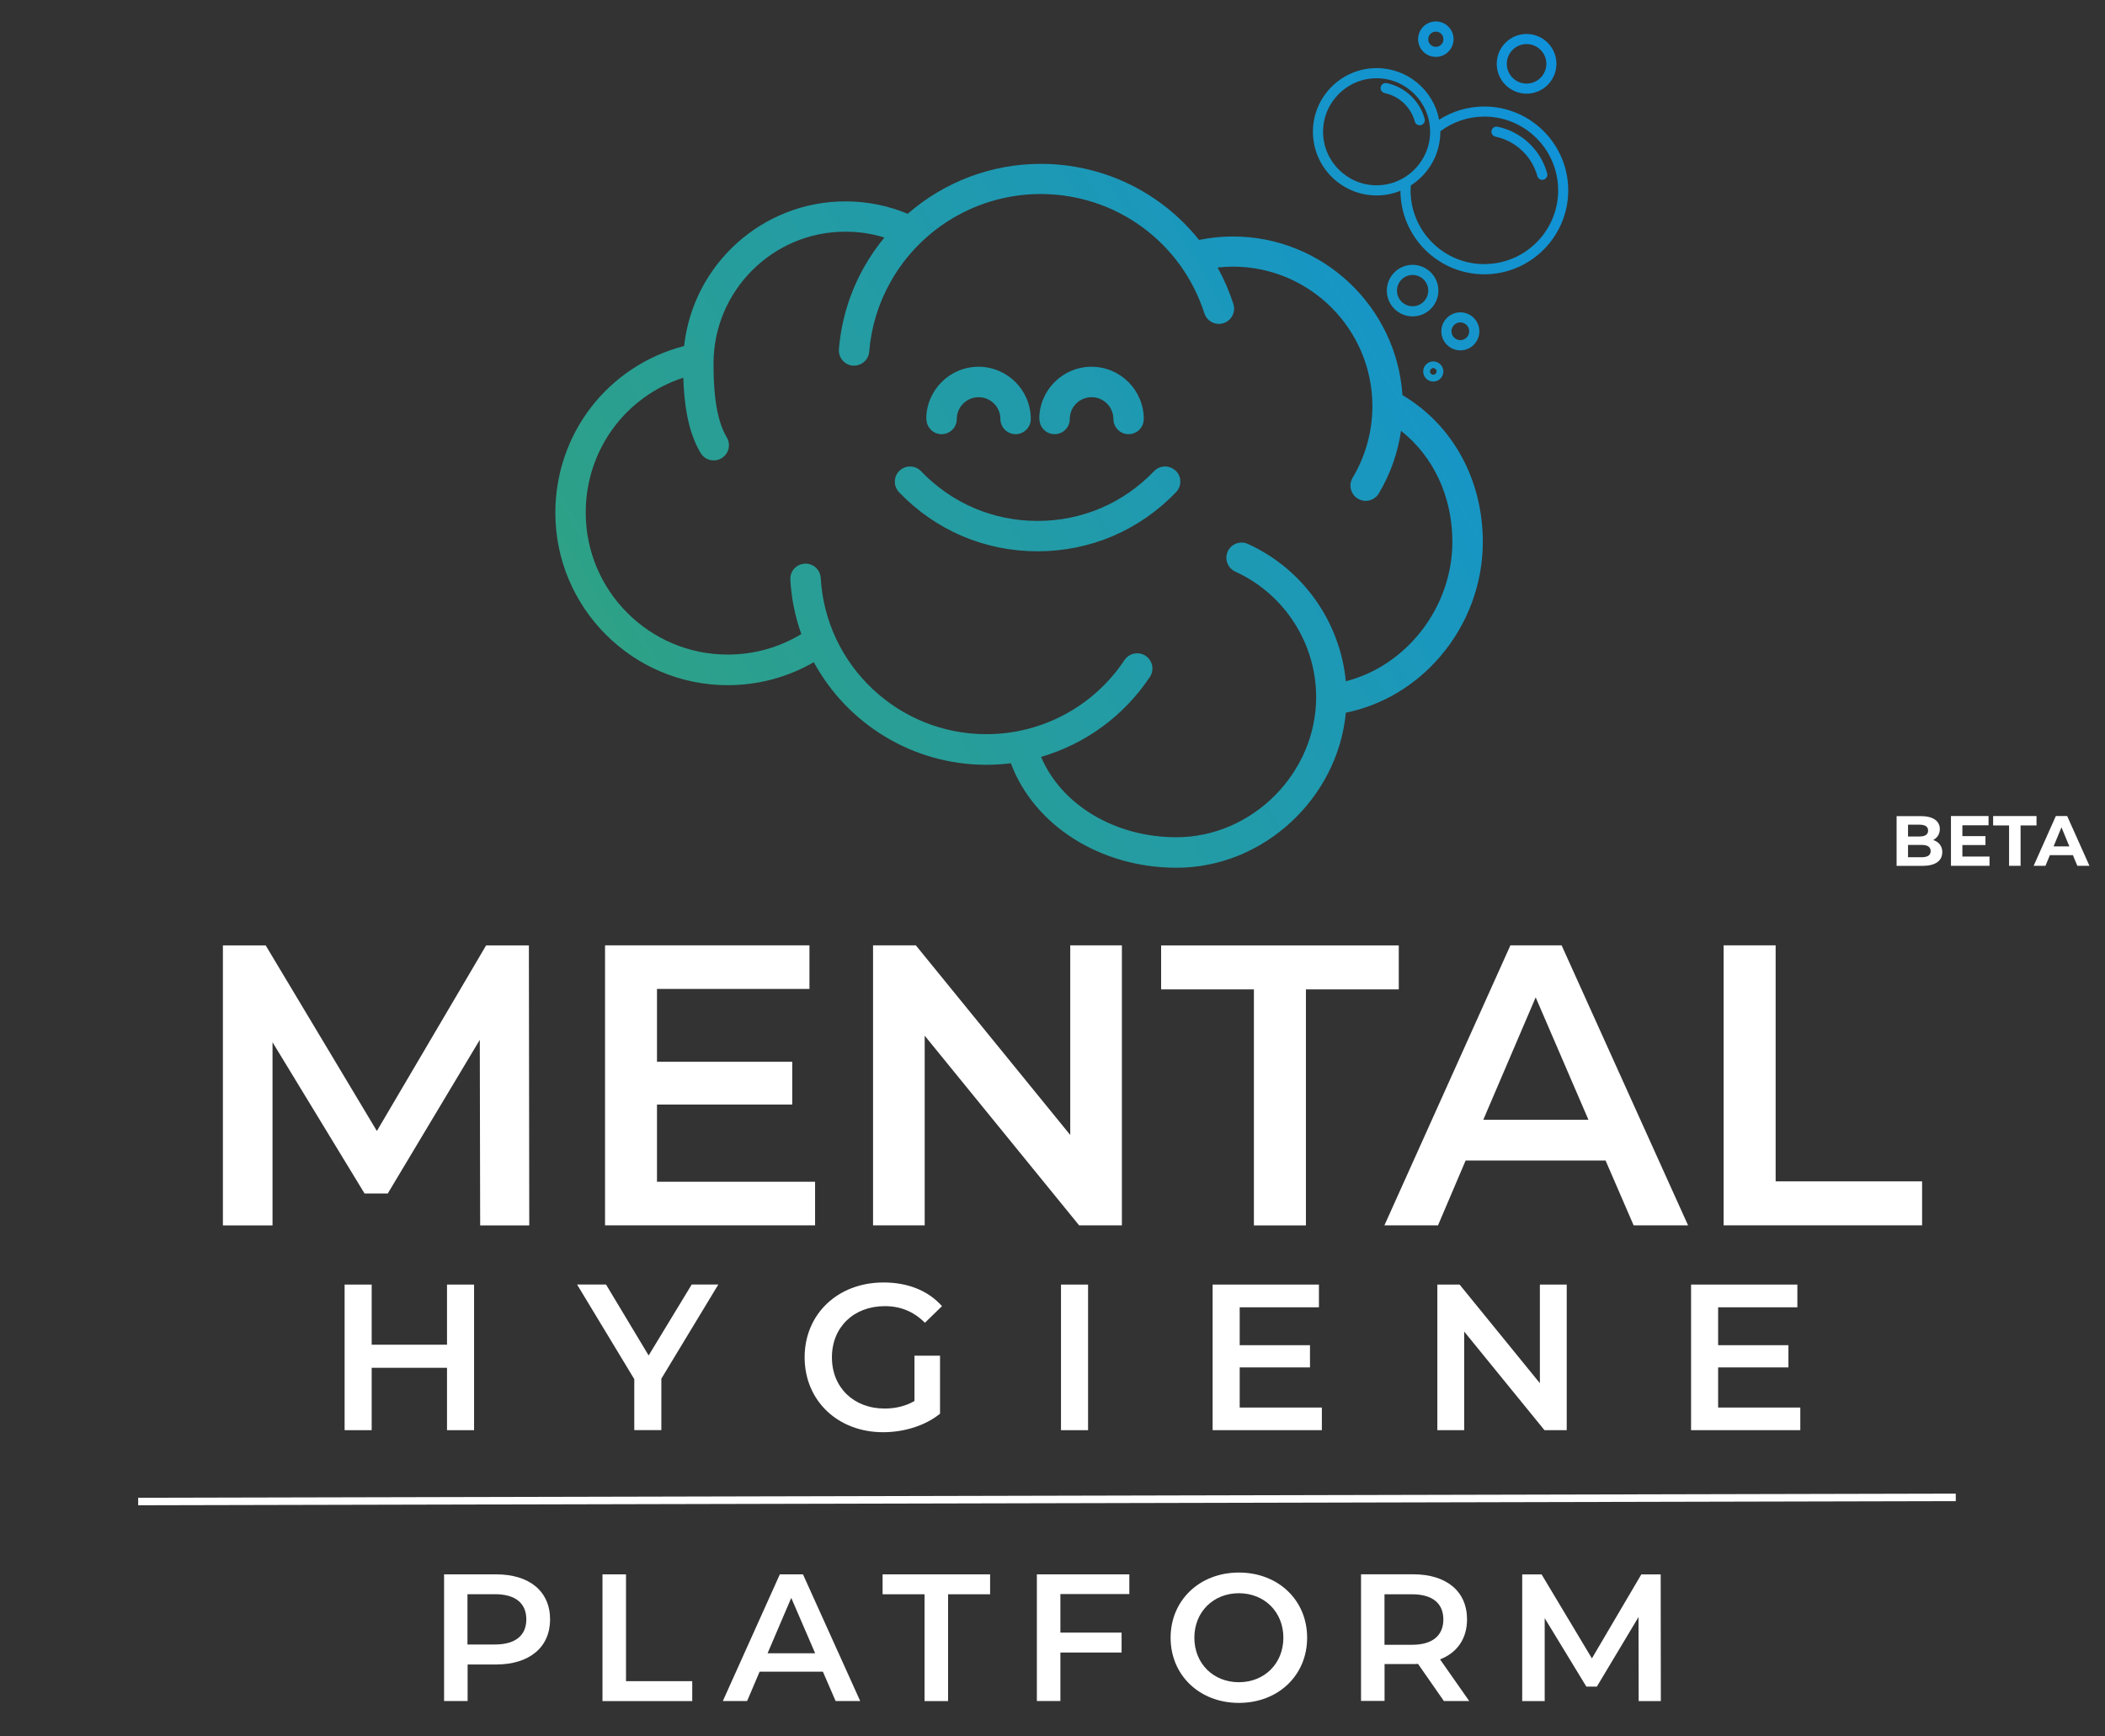 <?xml version="1.0" encoding="UTF-8"?>
<svg id="uuid-fc75a2f4-52a0-4f76-9307-61342097e22e" data-name="Laag 2" xmlns="http://www.w3.org/2000/svg" xmlns:xlink="http://www.w3.org/1999/xlink" viewBox="0 0 280 231">
  <rect x="0" y="0" width="280" height="231" fill="#333333" stroke="none"/>
  <defs>
    <linearGradient id="uuid-7a71988d-c036-4f7d-8a8e-d623f2d1bead" data-name="Nieuwe verloopstaal 6" x1="87.63" y1="98.19" x2="216.49" y2="23.79" gradientUnits="userSpaceOnUse">
      <stop offset="0" stop-color="#2ea186"/>
      <stop offset="1" stop-color="#0f92db"/>
    </linearGradient>
  </defs>
  <g>
    <g>
      <path d="M63.87,163.02l-.05-24.69-12.24,20.44h-3.09l-12.24-20.12v24.37h-6.6v-37.25h5.69l14.79,24.69,14.53-24.69h5.69l.05,37.25h-6.55Z" style="fill: #fff;"/>
      <path d="M108.42,157.21v5.8h-27.94v-37.25h27.19v5.8h-20.28v9.69h17.99v5.69h-17.99v10.27h21.02Z" style="fill: #fff;"/>
      <path d="M149.23,125.76v37.25h-5.69l-20.54-25.23v25.23h-6.87v-37.25h5.69l20.54,25.23v-25.23h6.87Z" style="fill: #fff;"/>
      <path d="M166.8,131.62h-12.35v-5.85h31.61v5.85h-12.35v31.4h-6.92v-31.4Z" style="fill: #fff;"/>
      <path d="M213.58,154.39h-18.63l-3.67,8.62h-7.13l16.76-37.25h6.81l16.82,37.25h-7.24l-3.73-8.62ZM211.29,148.97l-7.02-16.29-6.97,16.29h14Z" style="fill: #fff;"/>
      <path d="M229.27,125.76h6.92v31.4h19.48v5.85h-26.4v-37.25Z" style="fill: #fff;"/>
    </g>
    <g>
      <path d="M63.06,170.89v19.37h-3.6v-8.3h-10.02v8.3h-3.6v-19.37h3.6v8h10.02v-8h3.6Z" style="fill: #fff;"/>
      <path d="M87.97,183.42v6.83h-3.6v-6.78l-7.61-12.59h3.85l5.67,9.44,5.73-9.44h3.54l-7.58,12.53Z" style="fill: #fff;"/>
      <path d="M121.64,180.35h3.4v7.72c-2.02,1.63-4.84,2.46-7.58,2.46-6,0-10.43-4.18-10.43-9.96s4.43-9.96,10.49-9.96c3.24,0,5.95,1.08,7.78,3.15l-2.27,2.21c-1.52-1.52-3.27-2.21-5.34-2.21-4.12,0-7.03,2.79-7.03,6.81s2.91,6.81,7,6.81c1.38,0,2.74-.28,3.98-1v-6.03Z" style="fill: #fff;"/>
      <path d="M141.13,170.89h3.6v19.37h-3.6v-19.37Z" style="fill: #fff;"/>
      <path d="M175.83,187.24v3.02h-14.53v-19.37h14.14v3.02h-10.54v5.04h9.35v2.96h-9.35v5.34h10.93Z" style="fill: #fff;"/>
      <path d="M208.4,170.89v19.37h-2.96l-10.68-13.12v13.12h-3.57v-19.37h2.96l10.68,13.12v-13.12h3.57Z" style="fill: #fff;"/>
      <path d="M239.47,187.24v3.02h-14.53v-19.37h14.14v3.02h-10.54v5.04h9.35v2.96h-9.35v5.34h10.93Z" style="fill: #fff;"/>
    </g>
  </g>
  <path d="M186.56,52.57s0,0-.01,0c-.78-11.77-10.59-21.11-22.56-21.11-1.52,0-3.03.16-4.5.46-5-6.28-12.66-10.12-21.06-10.12-6.6,0-12.86,2.43-17.69,6.64-2.63-1.09-5.41-1.65-8.28-1.65-11.11,0-20.28,8.44-21.46,19.24-10.12,2.63-17.13,11.65-17.13,22.19,0,12.65,10.29,22.93,22.93,22.93,4.05,0,7.98-1.05,11.45-3.06,4.44,8.16,13.09,13.65,22.95,13.65,1.1,0,2.19-.07,3.26-.2,3.09,8.26,11.9,13.9,22.04,13.9,11.57,0,21.45-9.25,22.52-20.63,4.83-.98,9.26-3.61,12.59-7.52,3.63-4.26,5.63-9.66,5.63-15.19,0-8.27-3.99-15.57-10.68-19.53ZM179.02,90.66c-.75-7.92-5.69-14.96-13.03-18.3-1.02-.46-2.22-.01-2.68,1s-.01,2.22,1,2.68c6.53,2.97,10.76,9.53,10.76,16.7,0,10.11-8.51,18.64-18.58,18.64-8.2,0-15.31-4.31-18.01-10.69,5.85-1.7,10.99-5.41,14.47-10.63.62-.93.37-2.19-.56-2.81-.93-.62-2.19-.37-2.81.56-4.11,6.17-10.98,9.86-18.38,9.86-11.68,0-21.36-9.13-22.03-20.78-.06-1.12-1.02-1.98-2.14-1.9-1.12.06-1.97,1.02-1.9,2.14.14,2.52.65,4.95,1.46,7.22-2.95,1.79-6.31,2.73-9.79,2.73-10.41,0-18.89-8.47-18.89-18.89,0-8.28,5.25-15.43,12.98-17.94.11,3.35.57,7.13,2.31,10.02.38.63,1.05.98,1.74.98.35,0,.71-.09,1.04-.29.96-.58,1.27-1.82.69-2.78-1.58-2.62-1.76-6.86-1.76-9.82,0-9.67,7.87-17.54,17.54-17.54,1.78,0,3.52.26,5.19.78-1,1.21-1.9,2.52-2.69,3.91,0,0,0,0,0,0-1.91,3.39-3.04,7.07-3.36,10.95-.09,1.11.74,2.09,1.85,2.18.06,0,.11,0,.17,0,1.04,0,1.93-.8,2.01-1.86.27-3.3,1.23-6.42,2.85-9.3,0,0,0,0,0,0,4.05-7.2,11.7-11.67,19.95-11.67,9.98,0,18.73,6.38,21.78,15.87.28.86,1.07,1.41,1.93,1.41.21,0,.41-.03.62-.1,1.06-.34,1.65-1.48,1.31-2.55-.55-1.71-1.26-3.33-2.1-4.85.67-.07,1.35-.12,2.03-.12,10.24,0,18.56,8.33,18.56,18.56,0,3.36-.91,6.66-2.63,9.53-.57.96-.26,2.2.7,2.78.33.2.68.29,1.04.29.69,0,1.36-.35,1.74-.98,1.53-2.56,2.53-5.39,2.96-8.34,4.31,3.4,6.83,8.76,6.83,14.76,0,8.71-6.08,16.5-14.17,18.56ZM123.21,55.74c0-3.83,3.12-6.95,6.95-6.95s6.95,3.12,6.95,6.95c0,1.12-.91,2.02-2.02,2.02s-2.02-.91-2.02-2.02c0-1.6-1.3-2.9-2.9-2.9s-2.9,1.3-2.9,2.9c0,1.12-.91,2.02-2.02,2.02s-2.02-.91-2.02-2.02ZM138.24,55.74c0-3.83,3.12-6.95,6.95-6.95s6.95,3.12,6.95,6.95c0,1.12-.91,2.02-2.02,2.02s-2.02-.91-2.02-2.02c0-1.6-1.3-2.9-2.9-2.9s-2.9,1.3-2.9,2.9c0,1.12-.91,2.02-2.02,2.02s-2.02-.91-2.02-2.02ZM156.38,62.61c.81.77.83,2.05.06,2.86-4.86,5.07-11.4,7.87-18.43,7.87s-13.56-2.79-18.42-7.86c-.77-.81-.75-2.09.06-2.86.81-.77,2.09-.75,2.86.06,4.09,4.27,9.59,6.62,15.5,6.62s11.41-2.35,15.5-6.62c.77-.81,2.05-.83,2.86-.06ZM187.9,35.23c-1.89,0-3.43,1.54-3.43,3.43s1.54,3.43,3.43,3.43,3.43-1.54,3.43-3.43-1.54-3.43-3.43-3.43ZM187.9,40.74c-1.15,0-2.08-.93-2.08-2.08s.93-2.08,2.08-2.08,2.08.93,2.08,2.08-.93,2.08-2.08,2.08ZM194.25,46.61c1.4,0,2.53-1.14,2.53-2.53s-1.14-2.53-2.53-2.53-2.53,1.14-2.53,2.53,1.14,2.53,2.53,2.53ZM194.25,42.89c.65,0,1.18.53,1.18,1.18s-.53,1.18-1.18,1.18-1.18-.53-1.18-1.18.53-1.18,1.18-1.18ZM190.65,48.08c-.74,0-1.34.6-1.34,1.34s.6,1.34,1.34,1.34,1.34-.6,1.34-1.34-.6-1.34-1.34-1.34ZM190.65,49.85c-.24,0-.44-.2-.44-.44s.2-.44.44-.44.44.2.44.44-.2.44-.44.44ZM188.19,16.16c-.51-1.9-2.09-3.38-4.01-3.78-.36-.08-.6-.43-.52-.8.08-.36.43-.6.8-.52,2.42.5,4.4,2.36,5.04,4.75.1.36-.12.73-.48.83-.06.02-.12.02-.18.02-.3,0-.57-.2-.65-.5ZM197.44,14.17c-2.16,0-4.22.61-6.01,1.76-.75-3.91-4.19-6.87-8.32-6.87-4.67,0-8.47,3.8-8.47,8.47s3.8,8.47,8.47,8.47c1.12,0,2.19-.22,3.17-.62.03,6.13,5.02,11.11,11.16,11.11s11.16-5.01,11.16-11.16-5.01-11.16-11.16-11.16ZM175.99,17.53c0-3.93,3.2-7.12,7.12-7.12s7.12,3.2,7.12,7.12-3.2,7.12-7.12,7.12-7.12-3.2-7.12-7.12ZM197.44,35.14c-5.41,0-9.81-4.4-9.81-9.81,0-.22.01-.44.03-.66,2.36-1.51,3.93-4.14,3.93-7.14,0-.02,0-.04,0-.07,1.7-1.27,3.72-1.95,5.86-1.95,5.41,0,9.81,4.4,9.81,9.81s-4.4,9.81-9.81,9.81ZM205.32,23.9c-.06.02-.12.02-.18.02-.3,0-.57-.2-.65-.5-.71-2.63-2.9-4.69-5.57-5.24-.36-.08-.6-.43-.52-.8.08-.37.43-.6.8-.52,3.17.65,5.76,3.09,6.6,6.21.1.36-.12.73-.48.83ZM190.99,7.57c1.3,0,2.36-1.06,2.36-2.36s-1.06-2.36-2.36-2.36-2.36,1.06-2.36,2.36,1.06,2.36,2.36,2.36ZM190.99,4.21c.56,0,1.01.45,1.01,1.01s-.45,1.01-1.01,1.01-1.01-.45-1.01-1.01.45-1.01,1.01-1.01ZM203.06,12.46c2.19,0,3.97-1.78,3.97-3.97s-1.78-3.97-3.97-3.97-3.97,1.78-3.97,3.97,1.78,3.97,3.97,3.97ZM203.06,5.86c1.45,0,2.63,1.18,2.63,2.63s-1.18,2.63-2.63,2.63-2.63-1.18-2.63-2.63,1.18-2.63,2.63-2.63Z" style="fill: url(#uuid-7a71988d-c036-4f7d-8a8e-d623f2d1bead);"/>
  <g>
    <rect x="-22" y="208.43" width="324" height="86.74" style="fill: none;"/>
    <path d="M73.17,215.43c0,3.71-2.75,6-7.17,6h-3.8v4.86h-3.13v-16.85h6.93c4.43,0,7.17,2.26,7.17,6ZM70.01,215.43c0-2.12-1.42-3.35-4.17-3.35h-3.66v6.69h3.66c2.75,0,4.17-1.23,4.17-3.35Z" style="fill: #fff;"/>
    <path d="M80.14,209.44h3.13v14.21h8.81v2.65h-11.94v-16.85Z" style="fill: #fff;"/>
    <path d="M109.47,222.39h-8.43l-1.66,3.9h-3.23l7.58-16.85h3.08l7.61,16.85h-3.27l-1.69-3.9ZM108.43,219.94l-3.18-7.37-3.15,7.37h6.33Z" style="fill: #fff;"/>
    <path d="M122.99,212.09h-5.59v-2.65h14.3v2.65h-5.59v14.21h-3.13v-14.21Z" style="fill: #fff;"/>
    <path d="M141.05,212.06v5.13h8.14v2.65h-8.14v6.45h-3.13v-16.85h12.3v2.62h-9.17Z" style="fill: #fff;"/>
    <path d="M155.71,217.87c0-4.98,3.85-8.67,9.08-8.67s9.08,3.66,9.08,8.67-3.85,8.67-9.08,8.67-9.08-3.68-9.08-8.67ZM170.71,217.87c0-3.44-2.53-5.92-5.92-5.92s-5.92,2.48-5.92,5.92,2.53,5.92,5.92,5.92,5.92-2.48,5.92-5.92Z" style="fill: #fff;"/>
    <path d="M192.06,226.29l-3.44-4.94c-.22.02-.43.02-.65.02h-3.8v4.91h-3.13v-16.85h6.93c4.43,0,7.17,2.26,7.17,6,0,2.55-1.3,4.43-3.59,5.32l3.88,5.54h-3.37ZM187.82,212.09h-3.66v6.72h3.66c2.75,0,4.17-1.25,4.17-3.37s-1.42-3.35-4.17-3.35Z" style="fill: #fff;"/>
    <path d="M217.97,226.29l-.02-11.17-5.54,9.25h-1.4l-5.54-9.1v11.03h-2.99v-16.85h2.58l6.69,11.17,6.57-11.17h2.58l.02,16.85h-2.96Z" style="fill: #fff;"/>
  </g>
  <line x1="18.38" y1="199.75" x2="260.15" y2="199.2" style="fill: none; stroke: #fff; stroke-miterlimit: 10;"/>
  <g>
    <path d="M258.35,113.38c0,1.14-.91,1.81-2.65,1.81h-3.42v-6.62h3.24c1.66,0,2.51.69,2.51,1.72,0,.66-.34,1.17-.88,1.46.74.24,1.21.8,1.21,1.64ZM253.8,109.72v1.56h1.52c.75,0,1.15-.26,1.15-.79s-.41-.78-1.15-.78h-1.52ZM256.81,113.22c0-.56-.43-.82-1.22-.82h-1.79v1.64h1.79c.79,0,1.22-.25,1.22-.81Z" style="fill: #fff;"/>
    <path d="M264.64,113.95v1.23h-5.13v-6.62h5v1.23h-3.48v1.44h3.07v1.19h-3.07v1.53h3.6Z" style="fill: #fff;"/>
    <path d="M267.24,109.81h-2.12v-1.25h5.77v1.25h-2.12v5.37h-1.53v-5.37Z" style="fill: #fff;"/>
    <path d="M275.74,113.76h-3.07l-.59,1.42h-1.57l2.95-6.62h1.51l2.96,6.62h-1.61l-.59-1.42ZM275.26,112.6l-1.05-2.54-1.05,2.54h2.1Z" style="fill: #fff;"/>
  </g>
  <rect x="-22" y="-30.57" width="324" height="86.74" style="fill: none;"/>
</svg>